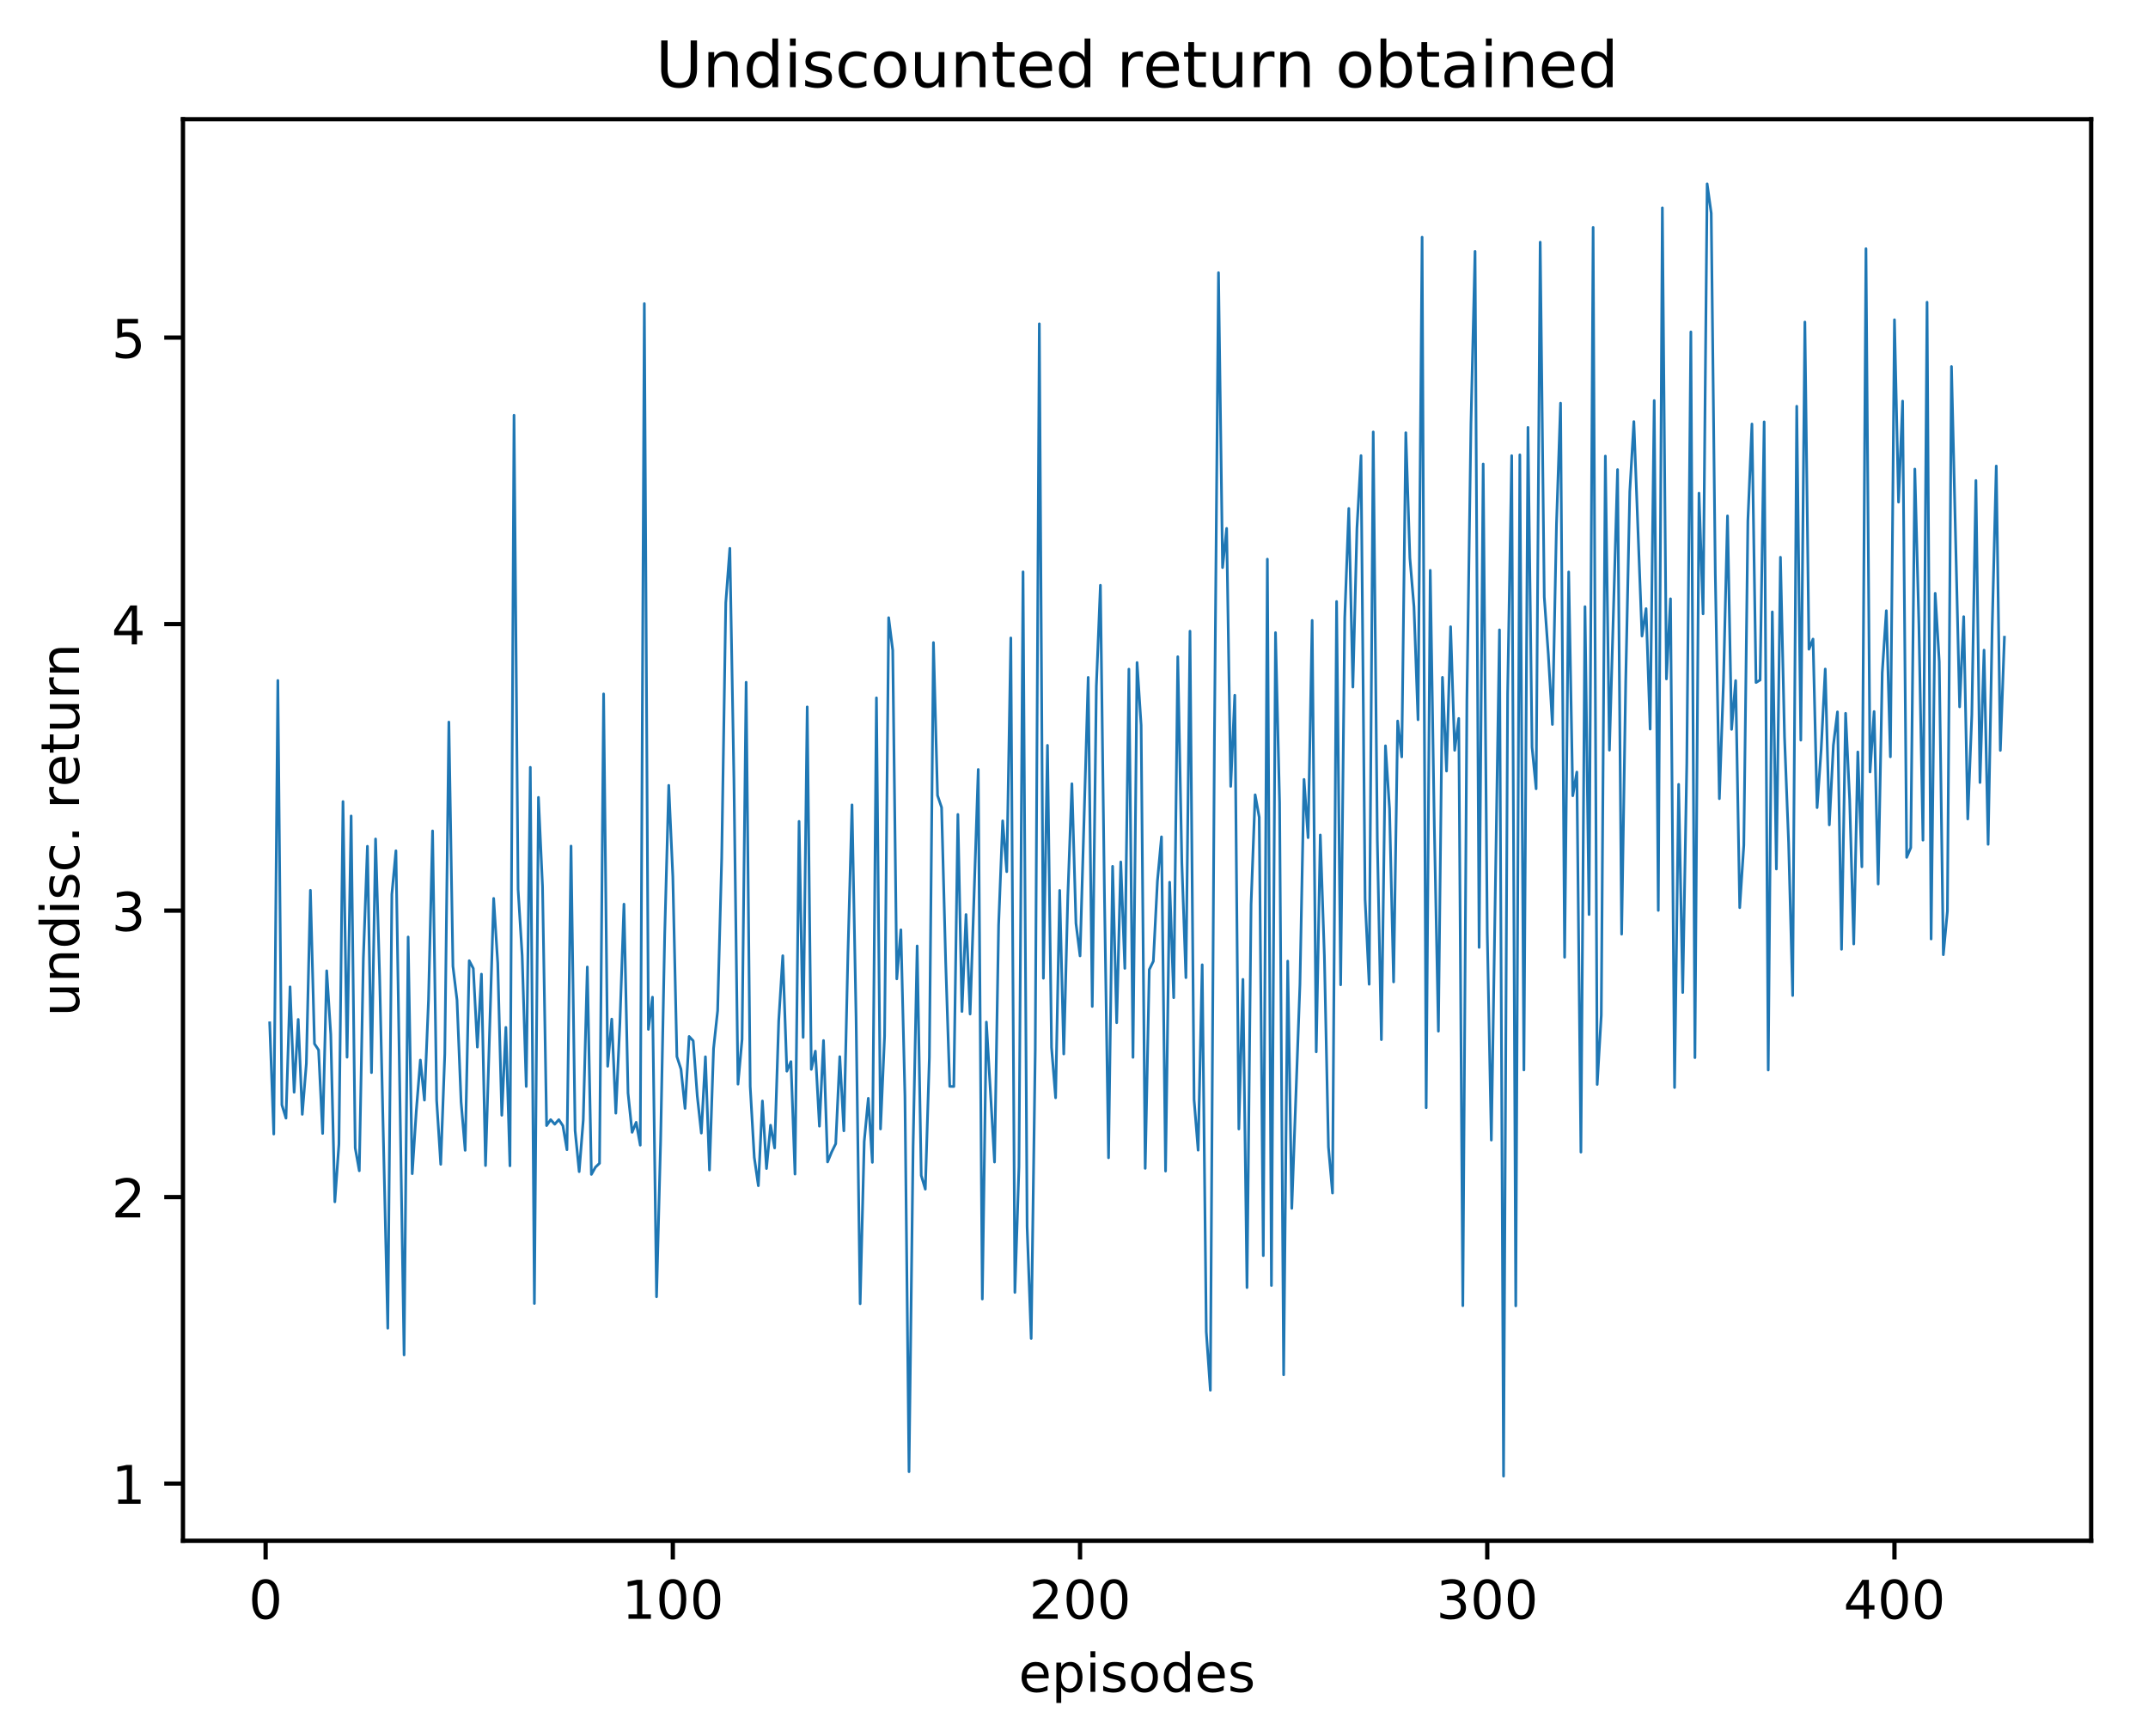 <?xml version="1.0" encoding="utf-8" standalone="no"?>
<!DOCTYPE svg PUBLIC "-//W3C//DTD SVG 1.1//EN"
  "http://www.w3.org/Graphics/SVG/1.1/DTD/svg11.dtd">
<!-- Created with matplotlib (http://matplotlib.org/) -->
<svg height="325pt" version="1.1" viewBox="0 0 402 325" width="402pt" xmlns="http://www.w3.org/2000/svg" xmlns:xlink="http://www.w3.org/1999/xlink">
 <defs>
  <style type="text/css">
*{stroke-linecap:butt;stroke-linejoin:round;}
  </style>
 </defs>
 <g id="figure_1">
  <g id="patch_1">
   <path d="M 0 325.986 
L 402.061 325.986 
L 402.061 0 
L 0 0 
z
" style="fill:#ffffff;"/>
  </g>
  <g id="axes_1">
   <g id="patch_2">
    <path d="M 34.241 288.43 
L 391.361 288.43 
L 391.361 22.318 
L 34.241 22.318 
z
" style="fill:#ffffff;"/>
   </g>
   <g id="matplotlib.axis_1">
    <g id="xtick_1">
     <g id="line2d_1">
      <defs>
       <path d="M 0 0 
L 0 3.5 
" id="m65658d0503" style="stroke:#000000;stroke-width:0.8;"/>
      </defs>
      <g>
       <use style="stroke:#000000;stroke-width:0.8;" x="49.711" xlink:href="#m65658d0503" y="288.43"/>
      </g>
     </g>
     <g id="text_1">
      <!-- 0 -->
      <defs>
       <path d="M 31.781 66.406 
Q 24.172 66.406 20.328 58.906 
Q 16.5 51.422 16.5 36.375 
Q 16.5 21.391 20.328 13.891 
Q 24.172 6.391 31.781 6.391 
Q 39.453 6.391 43.281 13.891 
Q 47.125 21.391 47.125 36.375 
Q 47.125 51.422 43.281 58.906 
Q 39.453 66.406 31.781 66.406 
z
M 31.781 74.219 
Q 44.047 74.219 50.516 64.516 
Q 56.984 54.828 56.984 36.375 
Q 56.984 17.969 50.516 8.266 
Q 44.047 -1.422 31.781 -1.422 
Q 19.531 -1.422 13.062 8.266 
Q 6.594 17.969 6.594 36.375 
Q 6.594 54.828 13.062 64.516 
Q 19.531 74.219 31.781 74.219 
z
" id="DejaVuSans-30"/>
      </defs>
      <g transform="translate(46.53 303.029)scale(0.1 -0.1)">
       <use xlink:href="#DejaVuSans-30"/>
      </g>
     </g>
    </g>
    <g id="xtick_2">
     <g id="line2d_2">
      <g>
       <use style="stroke:#000000;stroke-width:0.8;" x="125.921" xlink:href="#m65658d0503" y="288.43"/>
      </g>
     </g>
     <g id="text_2">
      <!-- 100 -->
      <defs>
       <path d="M 12.406 8.297 
L 28.516 8.297 
L 28.516 63.922 
L 10.984 60.406 
L 10.984 69.391 
L 28.422 72.906 
L 38.281 72.906 
L 38.281 8.297 
L 54.391 8.297 
L 54.391 0 
L 12.406 0 
z
" id="DejaVuSans-31"/>
      </defs>
      <g transform="translate(116.377 303.029)scale(0.1 -0.1)">
       <use xlink:href="#DejaVuSans-31"/>
       <use x="63.623" xlink:href="#DejaVuSans-30"/>
       <use x="127.246" xlink:href="#DejaVuSans-30"/>
      </g>
     </g>
    </g>
    <g id="xtick_3">
     <g id="line2d_3">
      <g>
       <use style="stroke:#000000;stroke-width:0.8;" x="202.131" xlink:href="#m65658d0503" y="288.43"/>
      </g>
     </g>
     <g id="text_3">
      <!-- 200 -->
      <defs>
       <path d="M 19.188 8.297 
L 53.609 8.297 
L 53.609 0 
L 7.328 0 
L 7.328 8.297 
Q 12.938 14.109 22.625 23.891 
Q 32.328 33.688 34.812 36.531 
Q 39.547 41.844 41.422 45.531 
Q 43.312 49.219 43.312 52.781 
Q 43.312 58.594 39.234 62.25 
Q 35.156 65.922 28.609 65.922 
Q 23.969 65.922 18.812 64.312 
Q 13.672 62.703 7.812 59.422 
L 7.812 69.391 
Q 13.766 71.781 18.938 73 
Q 24.125 74.219 28.422 74.219 
Q 39.75 74.219 46.484 68.547 
Q 53.219 62.891 53.219 53.422 
Q 53.219 48.922 51.531 44.891 
Q 49.859 40.875 45.406 35.406 
Q 44.188 33.984 37.641 27.219 
Q 31.109 20.453 19.188 8.297 
z
" id="DejaVuSans-32"/>
      </defs>
      <g transform="translate(192.587 303.029)scale(0.1 -0.1)">
       <use xlink:href="#DejaVuSans-32"/>
       <use x="63.623" xlink:href="#DejaVuSans-30"/>
       <use x="127.246" xlink:href="#DejaVuSans-30"/>
      </g>
     </g>
    </g>
    <g id="xtick_4">
     <g id="line2d_4">
      <g>
       <use style="stroke:#000000;stroke-width:0.8;" x="278.341" xlink:href="#m65658d0503" y="288.43"/>
      </g>
     </g>
     <g id="text_4">
      <!-- 300 -->
      <defs>
       <path d="M 40.578 39.312 
Q 47.656 37.797 51.625 33 
Q 55.609 28.219 55.609 21.188 
Q 55.609 10.406 48.188 4.484 
Q 40.766 -1.422 27.094 -1.422 
Q 22.516 -1.422 17.656 -0.516 
Q 12.797 0.391 7.625 2.203 
L 7.625 11.719 
Q 11.719 9.328 16.594 8.109 
Q 21.484 6.891 26.812 6.891 
Q 36.078 6.891 40.938 10.547 
Q 45.797 14.203 45.797 21.188 
Q 45.797 27.641 41.281 31.266 
Q 36.766 34.906 28.719 34.906 
L 20.219 34.906 
L 20.219 43.016 
L 29.109 43.016 
Q 36.375 43.016 40.234 45.922 
Q 44.094 48.828 44.094 54.297 
Q 44.094 59.906 40.109 62.906 
Q 36.141 65.922 28.719 65.922 
Q 24.656 65.922 20.016 65.031 
Q 15.375 64.156 9.812 62.312 
L 9.812 71.094 
Q 15.438 72.656 20.344 73.438 
Q 25.25 74.219 29.594 74.219 
Q 40.828 74.219 47.359 69.109 
Q 53.906 64.016 53.906 55.328 
Q 53.906 49.266 50.438 45.094 
Q 46.969 40.922 40.578 39.312 
z
" id="DejaVuSans-33"/>
      </defs>
      <g transform="translate(268.797 303.029)scale(0.1 -0.1)">
       <use xlink:href="#DejaVuSans-33"/>
       <use x="63.623" xlink:href="#DejaVuSans-30"/>
       <use x="127.246" xlink:href="#DejaVuSans-30"/>
      </g>
     </g>
    </g>
    <g id="xtick_5">
     <g id="line2d_5">
      <g>
       <use style="stroke:#000000;stroke-width:0.8;" x="354.551" xlink:href="#m65658d0503" y="288.43"/>
      </g>
     </g>
     <g id="text_5">
      <!-- 400 -->
      <defs>
       <path d="M 37.797 64.312 
L 12.891 25.391 
L 37.797 25.391 
z
M 35.203 72.906 
L 47.609 72.906 
L 47.609 25.391 
L 58.016 25.391 
L 58.016 17.188 
L 47.609 17.188 
L 47.609 0 
L 37.797 0 
L 37.797 17.188 
L 4.891 17.188 
L 4.891 26.703 
z
" id="DejaVuSans-34"/>
      </defs>
      <g transform="translate(345.007 303.029)scale(0.1 -0.1)">
       <use xlink:href="#DejaVuSans-34"/>
       <use x="63.623" xlink:href="#DejaVuSans-30"/>
       <use x="127.246" xlink:href="#DejaVuSans-30"/>
      </g>
     </g>
    </g>
    <g id="text_6">
     <!-- episodes -->
     <defs>
      <path d="M 56.203 29.594 
L 56.203 25.203 
L 14.891 25.203 
Q 15.484 15.922 20.484 11.062 
Q 25.484 6.203 34.422 6.203 
Q 39.594 6.203 44.453 7.469 
Q 49.312 8.734 54.109 11.281 
L 54.109 2.781 
Q 49.266 0.734 44.188 -0.344 
Q 39.109 -1.422 33.891 -1.422 
Q 20.797 -1.422 13.156 6.188 
Q 5.516 13.812 5.516 26.812 
Q 5.516 40.234 12.766 48.109 
Q 20.016 56 32.328 56 
Q 43.359 56 49.781 48.891 
Q 56.203 41.797 56.203 29.594 
z
M 47.219 32.234 
Q 47.125 39.594 43.094 43.984 
Q 39.062 48.391 32.422 48.391 
Q 24.906 48.391 20.391 44.141 
Q 15.875 39.891 15.188 32.172 
z
" id="DejaVuSans-65"/>
      <path d="M 18.109 8.203 
L 18.109 -20.797 
L 9.078 -20.797 
L 9.078 54.688 
L 18.109 54.688 
L 18.109 46.391 
Q 20.953 51.266 25.266 53.625 
Q 29.594 56 35.594 56 
Q 45.562 56 51.781 48.094 
Q 58.016 40.188 58.016 27.297 
Q 58.016 14.406 51.781 6.484 
Q 45.562 -1.422 35.594 -1.422 
Q 29.594 -1.422 25.266 0.953 
Q 20.953 3.328 18.109 8.203 
z
M 48.688 27.297 
Q 48.688 37.203 44.609 42.844 
Q 40.531 48.484 33.406 48.484 
Q 26.266 48.484 22.188 42.844 
Q 18.109 37.203 18.109 27.297 
Q 18.109 17.391 22.188 11.75 
Q 26.266 6.109 33.406 6.109 
Q 40.531 6.109 44.609 11.75 
Q 48.688 17.391 48.688 27.297 
z
" id="DejaVuSans-70"/>
      <path d="M 9.422 54.688 
L 18.406 54.688 
L 18.406 0 
L 9.422 0 
z
M 9.422 75.984 
L 18.406 75.984 
L 18.406 64.594 
L 9.422 64.594 
z
" id="DejaVuSans-69"/>
      <path d="M 44.281 53.078 
L 44.281 44.578 
Q 40.484 46.531 36.375 47.5 
Q 32.281 48.484 27.875 48.484 
Q 21.188 48.484 17.844 46.438 
Q 14.5 44.391 14.5 40.281 
Q 14.5 37.156 16.891 35.375 
Q 19.281 33.594 26.516 31.984 
L 29.594 31.297 
Q 39.156 29.25 43.188 25.516 
Q 47.219 21.781 47.219 15.094 
Q 47.219 7.469 41.188 3.016 
Q 35.156 -1.422 24.609 -1.422 
Q 20.219 -1.422 15.453 -0.562 
Q 10.688 0.297 5.422 2 
L 5.422 11.281 
Q 10.406 8.688 15.234 7.391 
Q 20.062 6.109 24.812 6.109 
Q 31.156 6.109 34.562 8.281 
Q 37.984 10.453 37.984 14.406 
Q 37.984 18.062 35.516 20.016 
Q 33.062 21.969 24.703 23.781 
L 21.578 24.516 
Q 13.234 26.266 9.516 29.906 
Q 5.812 33.547 5.812 39.891 
Q 5.812 47.609 11.281 51.797 
Q 16.75 56 26.812 56 
Q 31.781 56 36.172 55.266 
Q 40.578 54.547 44.281 53.078 
z
" id="DejaVuSans-73"/>
      <path d="M 30.609 48.391 
Q 23.391 48.391 19.188 42.75 
Q 14.984 37.109 14.984 27.297 
Q 14.984 17.484 19.156 11.844 
Q 23.344 6.203 30.609 6.203 
Q 37.797 6.203 41.984 11.859 
Q 46.188 17.531 46.188 27.297 
Q 46.188 37.016 41.984 42.703 
Q 37.797 48.391 30.609 48.391 
z
M 30.609 56 
Q 42.328 56 49.016 48.375 
Q 55.719 40.766 55.719 27.297 
Q 55.719 13.875 49.016 6.219 
Q 42.328 -1.422 30.609 -1.422 
Q 18.844 -1.422 12.172 6.219 
Q 5.516 13.875 5.516 27.297 
Q 5.516 40.766 12.172 48.375 
Q 18.844 56 30.609 56 
z
" id="DejaVuSans-6f"/>
      <path d="M 45.406 46.391 
L 45.406 75.984 
L 54.391 75.984 
L 54.391 0 
L 45.406 0 
L 45.406 8.203 
Q 42.578 3.328 38.25 0.953 
Q 33.938 -1.422 27.875 -1.422 
Q 17.969 -1.422 11.734 6.484 
Q 5.516 14.406 5.516 27.297 
Q 5.516 40.188 11.734 48.094 
Q 17.969 56 27.875 56 
Q 33.938 56 38.25 53.625 
Q 42.578 51.266 45.406 46.391 
z
M 14.797 27.297 
Q 14.797 17.391 18.875 11.75 
Q 22.953 6.109 30.078 6.109 
Q 37.203 6.109 41.297 11.75 
Q 45.406 17.391 45.406 27.297 
Q 45.406 37.203 41.297 42.844 
Q 37.203 48.484 30.078 48.484 
Q 22.953 48.484 18.875 42.844 
Q 14.797 37.203 14.797 27.297 
z
" id="DejaVuSans-64"/>
     </defs>
     <g transform="translate(190.641 316.707)scale(0.1 -0.1)">
      <use xlink:href="#DejaVuSans-65"/>
      <use x="61.523" xlink:href="#DejaVuSans-70"/>
      <use x="125" xlink:href="#DejaVuSans-69"/>
      <use x="152.783" xlink:href="#DejaVuSans-73"/>
      <use x="204.883" xlink:href="#DejaVuSans-6f"/>
      <use x="266.064" xlink:href="#DejaVuSans-64"/>
      <use x="329.541" xlink:href="#DejaVuSans-65"/>
      <use x="391.064" xlink:href="#DejaVuSans-73"/>
     </g>
    </g>
   </g>
   <g id="matplotlib.axis_2">
    <g id="ytick_1">
     <g id="line2d_6">
      <defs>
       <path d="M 0 0 
L -3.5 0 
" id="me5cd0bf3b7" style="stroke:#000000;stroke-width:0.8;"/>
      </defs>
      <g>
       <use style="stroke:#000000;stroke-width:0.8;" x="34.241" xlink:href="#me5cd0bf3b7" y="277.728"/>
      </g>
     </g>
     <g id="text_7">
      <!-- 1 -->
      <g transform="translate(20.878 281.527)scale(0.1 -0.1)">
       <use xlink:href="#DejaVuSans-31"/>
      </g>
     </g>
    </g>
    <g id="ytick_2">
     <g id="line2d_7">
      <g>
       <use style="stroke:#000000;stroke-width:0.8;" x="34.241" xlink:href="#me5cd0bf3b7" y="224.095"/>
      </g>
     </g>
     <g id="text_8">
      <!-- 2 -->
      <g transform="translate(20.878 227.894)scale(0.1 -0.1)">
       <use xlink:href="#DejaVuSans-32"/>
      </g>
     </g>
    </g>
    <g id="ytick_3">
     <g id="line2d_8">
      <g>
       <use style="stroke:#000000;stroke-width:0.8;" x="34.241" xlink:href="#me5cd0bf3b7" y="170.462"/>
      </g>
     </g>
     <g id="text_9">
      <!-- 3 -->
      <g transform="translate(20.878 174.261)scale(0.1 -0.1)">
       <use xlink:href="#DejaVuSans-33"/>
      </g>
     </g>
    </g>
    <g id="ytick_4">
     <g id="line2d_9">
      <g>
       <use style="stroke:#000000;stroke-width:0.8;" x="34.241" xlink:href="#me5cd0bf3b7" y="116.828"/>
      </g>
     </g>
     <g id="text_10">
      <!-- 4 -->
      <g transform="translate(20.878 120.628)scale(0.1 -0.1)">
       <use xlink:href="#DejaVuSans-34"/>
      </g>
     </g>
    </g>
    <g id="ytick_5">
     <g id="line2d_10">
      <g>
       <use style="stroke:#000000;stroke-width:0.8;" x="34.241" xlink:href="#me5cd0bf3b7" y="63.195"/>
      </g>
     </g>
     <g id="text_11">
      <!-- 5 -->
      <defs>
       <path d="M 10.797 72.906 
L 49.516 72.906 
L 49.516 64.594 
L 19.828 64.594 
L 19.828 46.734 
Q 21.969 47.469 24.109 47.828 
Q 26.266 48.188 28.422 48.188 
Q 40.625 48.188 47.75 41.5 
Q 54.891 34.812 54.891 23.391 
Q 54.891 11.625 47.562 5.094 
Q 40.234 -1.422 26.906 -1.422 
Q 22.312 -1.422 17.547 -0.641 
Q 12.797 0.141 7.719 1.703 
L 7.719 11.625 
Q 12.109 9.234 16.797 8.062 
Q 21.484 6.891 26.703 6.891 
Q 35.156 6.891 40.078 11.328 
Q 45.016 15.766 45.016 23.391 
Q 45.016 31 40.078 35.438 
Q 35.156 39.891 26.703 39.891 
Q 22.75 39.891 18.812 39.016 
Q 14.891 38.141 10.797 36.281 
z
" id="DejaVuSans-35"/>
      </defs>
      <g transform="translate(20.878 66.994)scale(0.1 -0.1)">
       <use xlink:href="#DejaVuSans-35"/>
      </g>
     </g>
    </g>
    <g id="text_12">
     <!-- undisc. return -->
     <defs>
      <path d="M 8.5 21.578 
L 8.5 54.688 
L 17.484 54.688 
L 17.484 21.922 
Q 17.484 14.156 20.5 10.266 
Q 23.531 6.391 29.594 6.391 
Q 36.859 6.391 41.078 11.031 
Q 45.312 15.672 45.312 23.688 
L 45.312 54.688 
L 54.297 54.688 
L 54.297 0 
L 45.312 0 
L 45.312 8.406 
Q 42.047 3.422 37.719 1 
Q 33.406 -1.422 27.688 -1.422 
Q 18.266 -1.422 13.375 4.438 
Q 8.5 10.297 8.5 21.578 
z
M 31.109 56 
z
" id="DejaVuSans-75"/>
      <path d="M 54.891 33.016 
L 54.891 0 
L 45.906 0 
L 45.906 32.719 
Q 45.906 40.484 42.875 44.328 
Q 39.844 48.188 33.797 48.188 
Q 26.516 48.188 22.312 43.547 
Q 18.109 38.922 18.109 30.906 
L 18.109 0 
L 9.078 0 
L 9.078 54.688 
L 18.109 54.688 
L 18.109 46.188 
Q 21.344 51.125 25.703 53.562 
Q 30.078 56 35.797 56 
Q 45.219 56 50.047 50.172 
Q 54.891 44.344 54.891 33.016 
z
" id="DejaVuSans-6e"/>
      <path d="M 48.781 52.594 
L 48.781 44.188 
Q 44.969 46.297 41.141 47.344 
Q 37.312 48.391 33.406 48.391 
Q 24.656 48.391 19.812 42.844 
Q 14.984 37.312 14.984 27.297 
Q 14.984 17.281 19.812 11.734 
Q 24.656 6.203 33.406 6.203 
Q 37.312 6.203 41.141 7.25 
Q 44.969 8.297 48.781 10.406 
L 48.781 2.094 
Q 45.016 0.344 40.984 -0.531 
Q 36.969 -1.422 32.422 -1.422 
Q 20.062 -1.422 12.781 6.344 
Q 5.516 14.109 5.516 27.297 
Q 5.516 40.672 12.859 48.328 
Q 20.219 56 33.016 56 
Q 37.156 56 41.109 55.141 
Q 45.062 54.297 48.781 52.594 
z
" id="DejaVuSans-63"/>
      <path d="M 10.688 12.406 
L 21 12.406 
L 21 0 
L 10.688 0 
z
" id="DejaVuSans-2e"/>
      <path id="DejaVuSans-20"/>
      <path d="M 41.109 46.297 
Q 39.594 47.172 37.812 47.578 
Q 36.031 48 33.891 48 
Q 26.266 48 22.188 43.047 
Q 18.109 38.094 18.109 28.812 
L 18.109 0 
L 9.078 0 
L 9.078 54.688 
L 18.109 54.688 
L 18.109 46.188 
Q 20.953 51.172 25.484 53.578 
Q 30.031 56 36.531 56 
Q 37.453 56 38.578 55.875 
Q 39.703 55.766 41.062 55.516 
z
" id="DejaVuSans-72"/>
      <path d="M 18.312 70.219 
L 18.312 54.688 
L 36.812 54.688 
L 36.812 47.703 
L 18.312 47.703 
L 18.312 18.016 
Q 18.312 11.328 20.141 9.422 
Q 21.969 7.516 27.594 7.516 
L 36.812 7.516 
L 36.812 0 
L 27.594 0 
Q 17.188 0 13.234 3.875 
Q 9.281 7.766 9.281 18.016 
L 9.281 47.703 
L 2.688 47.703 
L 2.688 54.688 
L 9.281 54.688 
L 9.281 70.219 
z
" id="DejaVuSans-74"/>
     </defs>
     <g transform="translate(14.798 190.29)rotate(-90)scale(0.1 -0.1)">
      <use xlink:href="#DejaVuSans-75"/>
      <use x="63.379" xlink:href="#DejaVuSans-6e"/>
      <use x="126.758" xlink:href="#DejaVuSans-64"/>
      <use x="190.234" xlink:href="#DejaVuSans-69"/>
      <use x="218.018" xlink:href="#DejaVuSans-73"/>
      <use x="270.117" xlink:href="#DejaVuSans-63"/>
      <use x="325.098" xlink:href="#DejaVuSans-2e"/>
      <use x="356.885" xlink:href="#DejaVuSans-20"/>
      <use x="388.672" xlink:href="#DejaVuSans-72"/>
      <use x="429.754" xlink:href="#DejaVuSans-65"/>
      <use x="491.277" xlink:href="#DejaVuSans-74"/>
      <use x="530.486" xlink:href="#DejaVuSans-75"/>
      <use x="593.865" xlink:href="#DejaVuSans-72"/>
      <use x="634.963" xlink:href="#DejaVuSans-6e"/>
     </g>
    </g>
   </g>
   <g id="line2d_11">
    <path clip-path="url(#pc4c466f7dc)" d="M 50.473 191.474 
L 51.235 212.295 
L 51.998 127.381 
L 52.76 206.848 
L 53.522 209.32 
L 54.284 184.739 
L 55.046 204.462 
L 55.808 190.832 
L 56.57 208.603 
L 57.332 199.098 
L 58.094 166.666 
L 58.856 195.398 
L 59.619 196.547 
L 60.381 212.184 
L 61.143 181.731 
L 61.905 193.644 
L 62.667 224.978 
L 63.429 214.188 
L 64.191 150.047 
L 64.953 197.912 
L 65.715 152.745 
L 66.477 214.888 
L 67.24 219.167 
L 68.002 179.376 
L 68.764 158.419 
L 69.526 200.792 
L 70.288 157.052 
L 71.05 182.872 
L 72.574 248.636 
L 73.336 167.415 
L 74.098 159.262 
L 75.623 253.645 
L 76.385 175.403 
L 77.147 219.72 
L 77.909 207.976 
L 78.671 198.44 
L 79.433 205.946 
L 80.195 187.182 
L 80.957 155.544 
L 81.719 205.994 
L 82.482 217.962 
L 83.244 197.261 
L 84.006 135.167 
L 84.768 180.888 
L 85.53 187.201 
L 86.292 206.263 
L 87.054 215.342 
L 87.816 179.84 
L 88.578 181.301 
L 89.34 196.021 
L 90.103 182.355 
L 90.865 218.19 
L 92.389 168.182 
L 93.151 180.297 
L 93.913 208.775 
L 94.675 192.329 
L 95.437 218.242 
L 96.199 77.733 
L 96.961 166.468 
L 97.724 178.908 
L 98.486 203.385 
L 99.248 143.639 
L 100.01 244.01 
L 100.772 149.268 
L 101.534 165.947 
L 102.296 210.708 
L 103.058 209.596 
L 103.82 210.45 
L 104.582 209.598 
L 105.345 210.734 
L 106.107 215.23 
L 106.869 158.381 
L 107.631 211.647 
L 108.393 219.329 
L 109.155 209.685 
L 109.917 181.016 
L 110.679 219.85 
L 111.441 218.493 
L 112.203 217.767 
L 112.966 129.899 
L 113.728 199.604 
L 114.49 190.77 
L 115.252 208.39 
L 116.014 191.497 
L 116.776 169.256 
L 117.538 204.629 
L 118.3 211.972 
L 119.062 210.097 
L 119.824 214.378 
L 120.587 56.834 
L 121.349 192.701 
L 122.111 186.666 
L 122.873 242.743 
L 123.635 213.644 
L 124.397 175.069 
L 125.159 147.017 
L 125.921 164.087 
L 126.683 197.802 
L 127.445 200.144 
L 128.208 207.496 
L 128.97 194.023 
L 129.732 194.836 
L 130.494 205.17 
L 131.256 212.115 
L 132.018 197.823 
L 132.78 219.029 
L 133.542 196.306 
L 134.304 189.195 
L 135.066 160.732 
L 135.829 112.85 
L 136.591 102.649 
L 137.353 145.764 
L 138.115 202.947 
L 138.877 194.562 
L 139.639 127.716 
L 140.401 203.361 
L 141.163 216.666 
L 141.925 221.964 
L 142.687 206.101 
L 143.45 218.754 
L 144.212 210.634 
L 144.974 214.896 
L 145.736 191.124 
L 146.498 178.908 
L 147.26 200.529 
L 148.022 198.729 
L 148.784 219.795 
L 149.546 153.76 
L 150.308 194.196 
L 151.071 132.33 
L 151.833 200.187 
L 152.595 196.771 
L 153.357 210.821 
L 154.119 194.783 
L 154.881 217.521 
L 155.643 215.663 
L 156.405 214.105 
L 157.167 197.805 
L 157.929 211.69 
L 158.692 178.492 
L 159.454 150.668 
L 160.216 190.468 
L 160.978 244.06 
L 161.74 213.699 
L 162.502 205.599 
L 163.264 217.592 
L 164.026 130.632 
L 164.788 211.346 
L 165.55 193.97 
L 166.313 115.629 
L 167.075 121.723 
L 167.837 183.246 
L 168.599 174.058 
L 169.361 205.194 
L 170.123 275.501 
L 170.885 214.663 
L 171.647 177.079 
L 172.409 220.058 
L 173.171 222.613 
L 173.934 197.946 
L 174.696 120.285 
L 175.458 148.898 
L 176.22 151.159 
L 176.982 179.979 
L 177.744 203.367 
L 178.506 203.395 
L 179.268 152.463 
L 180.03 189.351 
L 180.792 171.201 
L 181.555 189.831 
L 183.079 144.037 
L 183.841 243.176 
L 184.603 191.33 
L 186.127 217.537 
L 186.889 173.22 
L 187.651 153.656 
L 188.413 163.179 
L 189.176 119.417 
L 189.938 241.937 
L 190.7 218.391 
L 191.462 107.049 
L 192.224 229.626 
L 192.986 250.566 
L 193.748 196.546 
L 194.51 60.622 
L 195.272 183.129 
L 196.034 139.529 
L 196.797 196.081 
L 197.559 205.503 
L 198.321 166.687 
L 199.083 197.307 
L 199.845 167.731 
L 200.607 146.715 
L 201.369 172.863 
L 202.131 178.946 
L 203.655 126.808 
L 204.418 188.402 
L 205.18 128.474 
L 205.942 109.559 
L 206.704 167.963 
L 207.466 216.735 
L 208.228 162.173 
L 208.99 191.451 
L 209.752 161.355 
L 210.514 181.278 
L 211.276 125.261 
L 212.039 197.936 
L 212.801 124.026 
L 213.563 135.765 
L 214.325 218.718 
L 215.087 181.519 
L 215.849 179.938 
L 216.611 164.96 
L 217.373 156.65 
L 218.135 219.223 
L 218.897 165.152 
L 219.66 186.768 
L 220.422 122.935 
L 221.184 161.56 
L 221.946 183.017 
L 222.708 118.153 
L 223.47 205.842 
L 224.232 215.315 
L 224.994 180.605 
L 225.756 249.32 
L 226.518 260.253 
L 227.281 138.18 
L 228.043 51.043 
L 228.805 106.253 
L 229.567 98.915 
L 230.329 147.208 
L 231.091 130.153 
L 231.853 211.35 
L 232.615 183.336 
L 233.377 241.034 
L 234.139 169.306 
L 234.902 148.782 
L 235.664 152.986 
L 236.426 235.052 
L 237.188 104.668 
L 237.95 240.643 
L 238.712 118.427 
L 239.474 150.264 
L 240.236 257.365 
L 240.998 179.918 
L 241.76 226.201 
L 243.285 184.288 
L 244.047 145.904 
L 244.809 156.809 
L 245.571 116.139 
L 246.333 196.908 
L 247.095 156.311 
L 247.857 178.934 
L 248.619 214.699 
L 249.381 223.336 
L 250.144 112.599 
L 250.906 184.355 
L 251.668 115.661 
L 252.43 95.178 
L 253.192 128.614 
L 253.954 98.888 
L 254.716 85.29 
L 255.478 168.343 
L 256.24 184.255 
L 257.002 80.857 
L 257.765 157.227 
L 258.527 194.624 
L 259.289 139.612 
L 260.051 151.406 
L 260.813 183.813 
L 261.575 134.97 
L 262.337 141.69 
L 263.099 81.005 
L 263.861 104.444 
L 264.623 113.565 
L 265.386 134.735 
L 266.148 44.399 
L 266.91 207.366 
L 267.672 106.767 
L 268.434 154.696 
L 269.196 193.04 
L 269.958 126.8 
L 270.72 144.34 
L 271.482 117.32 
L 272.244 140.456 
L 273.007 134.491 
L 273.769 244.423 
L 274.531 130.997 
L 275.293 79.282 
L 276.055 47.051 
L 276.817 177.357 
L 277.579 86.859 
L 278.341 174.567 
L 279.103 213.428 
L 280.628 117.907 
L 281.39 276.334 
L 282.152 129.874 
L 282.914 85.301 
L 283.676 244.461 
L 284.438 85.146 
L 285.2 200.295 
L 285.962 80.008 
L 286.724 139.872 
L 287.486 147.663 
L 288.249 45.335 
L 289.011 111.754 
L 289.773 122.576 
L 290.535 135.616 
L 291.297 98.102 
L 292.059 75.463 
L 292.821 179.199 
L 293.583 107.067 
L 294.345 148.966 
L 295.107 144.525 
L 295.87 215.676 
L 296.632 113.566 
L 297.394 171.201 
L 298.156 42.556 
L 298.918 203.011 
L 299.68 190.041 
L 300.442 85.373 
L 301.204 140.431 
L 302.728 87.907 
L 303.491 174.872 
L 304.253 127.597 
L 305.015 92.035 
L 305.777 78.923 
L 307.301 119.07 
L 308.063 113.931 
L 308.825 136.485 
L 309.587 74.978 
L 310.349 170.429 
L 311.112 38.91 
L 311.874 127.101 
L 312.636 112.09 
L 313.398 203.585 
L 314.16 146.832 
L 314.922 185.802 
L 315.684 142.926 
L 316.446 62.131 
L 317.208 197.991 
L 317.97 92.322 
L 318.733 114.913 
L 319.495 34.414 
L 320.257 39.915 
L 321.019 107.436 
L 321.781 149.515 
L 322.543 127.807 
L 323.305 96.57 
L 324.067 136.537 
L 324.829 127.405 
L 325.591 169.913 
L 326.354 158.228 
L 327.116 97.513 
L 327.878 79.372 
L 328.64 127.766 
L 329.402 127.304 
L 330.164 78.972 
L 330.926 200.309 
L 331.688 114.543 
L 332.45 162.681 
L 333.212 104.315 
L 333.975 137.959 
L 334.737 157.688 
L 335.499 186.362 
L 336.261 76.051 
L 337.023 138.555 
L 337.785 60.283 
L 338.547 121.538 
L 339.309 119.63 
L 340.071 151.188 
L 340.833 140.295 
L 341.596 125.238 
L 342.358 154.419 
L 343.12 139.495 
L 343.882 133.258 
L 344.644 177.71 
L 345.406 133.529 
L 346.168 149.727 
L 346.93 176.716 
L 347.692 140.762 
L 348.454 162.264 
L 349.217 46.553 
L 349.979 144.519 
L 350.741 133.195 
L 351.503 165.49 
L 352.265 125.894 
L 353.027 114.319 
L 353.789 141.674 
L 354.551 59.856 
L 355.313 93.993 
L 356.075 75.081 
L 356.838 160.502 
L 357.6 158.695 
L 358.362 87.805 
L 359.124 116.957 
L 359.886 157.277 
L 360.648 56.574 
L 361.41 175.779 
L 362.172 111.066 
L 362.934 123.883 
L 363.696 178.721 
L 364.459 170.571 
L 365.221 68.608 
L 366.745 132.326 
L 367.507 115.435 
L 368.269 153.312 
L 369.031 133.808 
L 369.793 89.949 
L 370.555 146.487 
L 371.317 121.7 
L 372.079 158.059 
L 372.842 117.26 
L 373.604 87.236 
L 374.366 140.474 
L 375.128 119.285 
L 375.128 119.285 
" style="fill:none;stroke:#1f77b4;stroke-linecap:square;stroke-width:0.5;"/>
   </g>
   <g id="patch_3">
    <path d="M 34.241 288.43 
L 34.241 22.318 
" style="fill:none;stroke:#000000;stroke-linecap:square;stroke-linejoin:miter;stroke-width:0.8;"/>
   </g>
   <g id="patch_4">
    <path d="M 391.361 288.43 
L 391.361 22.318 
" style="fill:none;stroke:#000000;stroke-linecap:square;stroke-linejoin:miter;stroke-width:0.8;"/>
   </g>
   <g id="patch_5">
    <path d="M 34.241 288.43 
L 391.361 288.43 
" style="fill:none;stroke:#000000;stroke-linecap:square;stroke-linejoin:miter;stroke-width:0.8;"/>
   </g>
   <g id="patch_6">
    <path d="M 34.241 22.318 
L 391.361 22.318 
" style="fill:none;stroke:#000000;stroke-linecap:square;stroke-linejoin:miter;stroke-width:0.8;"/>
   </g>
   <g id="text_13">
    <!-- Undiscounted return obtained -->
    <defs>
     <path d="M 8.688 72.906 
L 18.609 72.906 
L 18.609 28.609 
Q 18.609 16.891 22.844 11.734 
Q 27.094 6.594 36.625 6.594 
Q 46.094 6.594 50.344 11.734 
Q 54.594 16.891 54.594 28.609 
L 54.594 72.906 
L 64.5 72.906 
L 64.5 27.391 
Q 64.5 13.141 57.438 5.859 
Q 50.391 -1.422 36.625 -1.422 
Q 22.797 -1.422 15.734 5.859 
Q 8.688 13.141 8.688 27.391 
z
" id="DejaVuSans-55"/>
     <path d="M 48.688 27.297 
Q 48.688 37.203 44.609 42.844 
Q 40.531 48.484 33.406 48.484 
Q 26.266 48.484 22.188 42.844 
Q 18.109 37.203 18.109 27.297 
Q 18.109 17.391 22.188 11.75 
Q 26.266 6.109 33.406 6.109 
Q 40.531 6.109 44.609 11.75 
Q 48.688 17.391 48.688 27.297 
z
M 18.109 46.391 
Q 20.953 51.266 25.266 53.625 
Q 29.594 56 35.594 56 
Q 45.562 56 51.781 48.094 
Q 58.016 40.188 58.016 27.297 
Q 58.016 14.406 51.781 6.484 
Q 45.562 -1.422 35.594 -1.422 
Q 29.594 -1.422 25.266 0.953 
Q 20.953 3.328 18.109 8.203 
L 18.109 0 
L 9.078 0 
L 9.078 75.984 
L 18.109 75.984 
z
" id="DejaVuSans-62"/>
     <path d="M 34.281 27.484 
Q 23.391 27.484 19.188 25 
Q 14.984 22.516 14.984 16.5 
Q 14.984 11.719 18.141 8.906 
Q 21.297 6.109 26.703 6.109 
Q 34.188 6.109 38.703 11.406 
Q 43.219 16.703 43.219 25.484 
L 43.219 27.484 
z
M 52.203 31.203 
L 52.203 0 
L 43.219 0 
L 43.219 8.297 
Q 40.141 3.328 35.547 0.953 
Q 30.953 -1.422 24.312 -1.422 
Q 15.922 -1.422 10.953 3.297 
Q 6 8.016 6 15.922 
Q 6 25.141 12.172 29.828 
Q 18.359 34.516 30.609 34.516 
L 43.219 34.516 
L 43.219 35.406 
Q 43.219 41.609 39.141 45 
Q 35.062 48.391 27.688 48.391 
Q 23 48.391 18.547 47.266 
Q 14.109 46.141 10.016 43.891 
L 10.016 52.203 
Q 14.938 54.109 19.578 55.047 
Q 24.219 56 28.609 56 
Q 40.484 56 46.344 49.844 
Q 52.203 43.703 52.203 31.203 
z
" id="DejaVuSans-61"/>
    </defs>
    <g transform="translate(122.704 16.318)scale(0.12 -0.12)">
     <use xlink:href="#DejaVuSans-55"/>
     <use x="73.193" xlink:href="#DejaVuSans-6e"/>
     <use x="136.572" xlink:href="#DejaVuSans-64"/>
     <use x="200.049" xlink:href="#DejaVuSans-69"/>
     <use x="227.832" xlink:href="#DejaVuSans-73"/>
     <use x="279.932" xlink:href="#DejaVuSans-63"/>
     <use x="334.912" xlink:href="#DejaVuSans-6f"/>
     <use x="396.094" xlink:href="#DejaVuSans-75"/>
     <use x="459.473" xlink:href="#DejaVuSans-6e"/>
     <use x="522.852" xlink:href="#DejaVuSans-74"/>
     <use x="562.061" xlink:href="#DejaVuSans-65"/>
     <use x="623.584" xlink:href="#DejaVuSans-64"/>
     <use x="687.061" xlink:href="#DejaVuSans-20"/>
     <use x="718.848" xlink:href="#DejaVuSans-72"/>
     <use x="759.93" xlink:href="#DejaVuSans-65"/>
     <use x="821.453" xlink:href="#DejaVuSans-74"/>
     <use x="860.662" xlink:href="#DejaVuSans-75"/>
     <use x="924.041" xlink:href="#DejaVuSans-72"/>
     <use x="965.139" xlink:href="#DejaVuSans-6e"/>
     <use x="1028.518" xlink:href="#DejaVuSans-20"/>
     <use x="1060.305" xlink:href="#DejaVuSans-6f"/>
     <use x="1121.486" xlink:href="#DejaVuSans-62"/>
     <use x="1184.963" xlink:href="#DejaVuSans-74"/>
     <use x="1224.172" xlink:href="#DejaVuSans-61"/>
     <use x="1285.451" xlink:href="#DejaVuSans-69"/>
     <use x="1313.234" xlink:href="#DejaVuSans-6e"/>
     <use x="1376.613" xlink:href="#DejaVuSans-65"/>
     <use x="1438.137" xlink:href="#DejaVuSans-64"/>
    </g>
   </g>
  </g>
 </g>
 <defs>
  <clipPath id="pc4c466f7dc">
   <rect height="266.112" width="357.12" x="34.241" y="22.318"/>
  </clipPath>
 </defs>
</svg>
